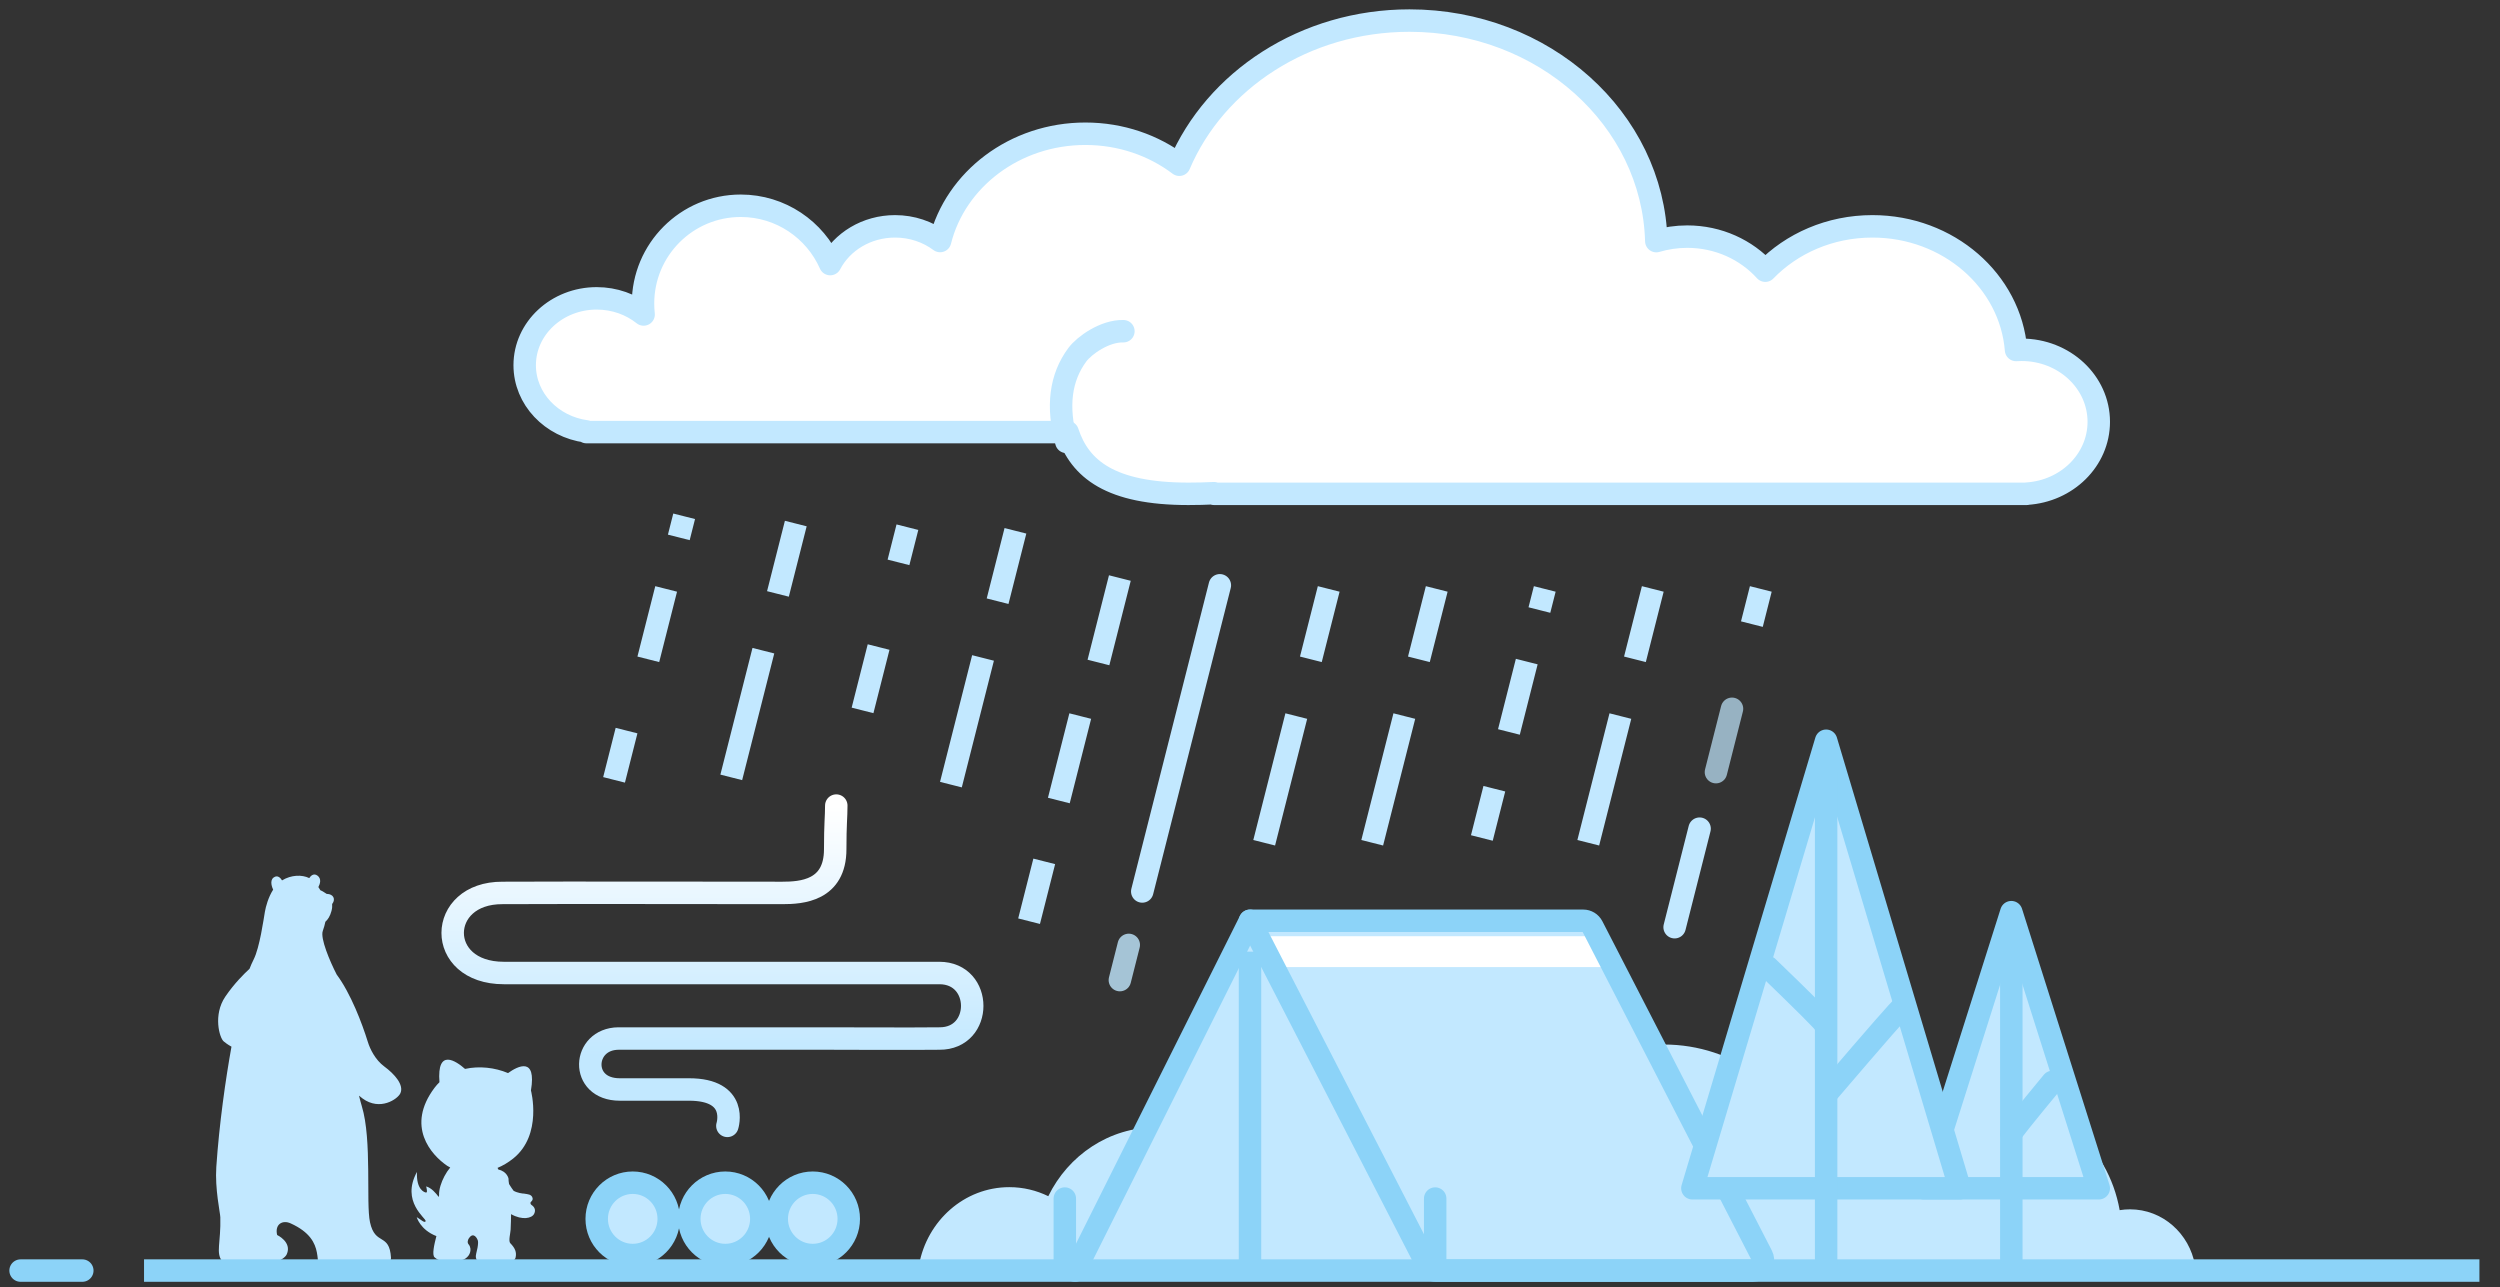 <svg width="334" height="172" viewBox="0 0 334 172" fill="none" xmlns="http://www.w3.org/2000/svg">
<rect x="0" y="0" width="334" height="172" fill="#333333" stroke="none"/>
<g clip-path="url(#clip0)">
<path d="M71.011 160.983C71.502 161.308 71.576 161.757 71.353 162.181C71.049 162.766 69.783 163.059 68.279 162.21C68.274 162.814 68.256 163.493 68.219 164.285C68.197 164.738 67.903 165.814 68.173 166.089C68.827 166.754 69.035 167.298 68.887 167.995C68.805 168.38 68.289 168.664 67.66 168.836C67.141 169.01 66.505 169.127 65.853 169.022H65.852C64.193 168.885 63.535 168.545 63.568 167.813C63.571 167.712 63.589 167.602 63.62 167.479C63.754 166.97 63.871 166.417 63.87 166.02C63.868 165.887 63.857 165.77 63.824 165.68C63.794 165.589 63.654 165.293 63.445 165.137C63.393 165.099 63.336 165.069 63.275 165.052C63.092 165.004 62.875 165.084 62.64 165.439C62.579 165.53 62.514 165.668 62.493 165.816C62.472 165.964 62.493 166.122 62.611 166.255C62.678 166.332 62.73 166.42 62.77 166.514C62.808 166.607 62.835 166.707 62.849 166.811C62.924 167.434 62.507 168.181 61.583 168.388C61.177 168.477 60.8 168.537 60.449 168.566C59.396 168.651 58.592 168.456 58.058 167.978C57.7 167.661 57.997 166.308 58.302 165.143C56.116 164.291 55.673 162.609 55.673 162.609C56.165 162.882 56.773 163.496 56.865 163.133C56.958 162.774 53.524 160.54 55.707 156.569C55.6 158.946 56.702 159.297 56.906 159.321C57.108 159.346 57.056 159.018 56.937 158.502C57.661 158.721 58.214 159.38 58.615 159.918C58.633 159.841 58.642 159.753 58.66 159.677C58.638 159.33 58.708 158.89 58.846 158.42C59.097 157.578 59.58 156.654 60.15 155.978C59.997 155.902 59.857 155.825 59.748 155.753C57.591 154.287 54.189 150.468 58.059 145.321C58.261 145.054 58.479 144.809 58.712 144.584C58.346 139.949 60.963 141.779 62.127 142.807C64.032 142.387 66.121 142.624 67.873 143.364C69.193 142.418 71.698 141.139 70.934 145.687C70.934 145.687 72.518 151.611 68.567 154.775C67.876 155.33 67.168 155.738 66.471 156.029C66.518 156.11 66.542 156.165 66.554 156.202C66.569 156.22 66.582 156.238 66.599 156.258C67.758 156.51 67.937 157.457 67.937 157.457C67.929 157.672 67.962 157.891 68.011 158.187C68.118 158.351 68.225 158.515 68.335 158.694C68.409 158.813 68.515 158.953 68.624 159.096C69.174 159.392 69.84 159.455 69.85 159.457C69.947 159.448 70.063 159.472 70.127 159.485C70.433 159.547 71.05 159.535 71.159 160.085C71.208 160.335 71.031 160.471 70.913 160.596C70.812 160.702 70.89 160.903 71.011 160.983ZM51.328 142.472C52.727 143.503 54 144.949 53.49 146.061C53.135 146.837 50.773 148.471 48.433 146.754C48.29 146.649 48.128 146.517 47.963 146.379C48.08 146.843 48.191 147.297 48.343 147.801C49.714 152.306 48.875 160.719 49.432 163.289C50.123 166.489 52.031 164.641 52.238 168.038C52.328 169.476 45.955 171.235 43.275 170.042C41.513 169.259 44.017 165.793 38.824 163.44C37.727 162.942 36.688 163.574 37.026 164.997C37.026 164.997 39.024 165.929 38.319 167.553C37.631 169.14 31.099 170.302 29.669 168.474C28.805 167.376 29.52 166.062 29.436 162.624C29.422 162.059 28.699 158.845 28.899 155.9C29.285 150.16 30.149 144.125 30.925 139.834C30.416 139.56 30.046 139.262 29.892 139.136C29.32 138.673 28.443 135.59 30.101 133.149C31.307 131.374 32.672 130.038 33.334 129.436C33.496 129.022 33.676 128.602 33.891 128.177C34.697 126.587 35.222 122.77 35.394 121.792C35.51 121.134 35.836 119.884 36.493 118.856C36.395 118.65 35.973 117.677 36.548 117.241C37.137 116.794 37.559 117.416 37.68 117.624C37.69 117.618 37.698 117.612 37.709 117.605C38.886 116.889 40.331 116.825 41.316 117.314C41.464 117.082 41.88 116.569 42.432 116.995C42.963 117.405 42.776 118.055 42.536 118.515C42.631 118.653 42.719 118.795 42.806 118.939C42.874 118.961 42.937 118.986 42.988 119.02C43.111 119.106 43.373 119.225 43.638 119.421C44.587 119.438 44.832 120.154 44.416 120.719C44.402 120.737 44.388 120.743 44.374 120.757C44.397 121.031 44.385 121.334 44.286 121.704C44.101 122.401 43.802 122.856 43.47 123.148C43.388 123.537 43.283 123.938 43.125 124.37C42.768 125.335 44.048 128.39 44.983 130.202C46.856 132.722 48.371 136.702 49.139 139.187C49.437 140.159 50.148 141.601 51.328 142.472Z" fill="#C2E8FF"/>
<path fill-rule="evenodd" clip-rule="evenodd" d="M293.258 169.046H179.18C179.135 168.528 179.112 168.003 179.112 167.473C179.112 157.983 186.554 150.289 195.736 150.289C198.259 150.289 200.65 150.87 202.792 151.91C206.416 144.573 213.799 139.549 222.318 139.549C231.596 139.549 239.526 145.508 242.72 153.924C243.903 153.316 245.236 152.974 246.647 152.974C248.258 152.974 249.769 153.42 251.069 154.199C254.32 149.553 259.61 146.53 265.583 146.53C274.362 146.53 281.665 153.061 283.188 161.677C283.638 161.604 284.1 161.566 284.57 161.566C288.903 161.566 292.507 164.791 293.258 169.046Z" fill="#C2E8FF"/>
<path fill-rule="evenodd" clip-rule="evenodd" d="M212.693 169.021C210.805 164.485 206.471 161.312 201.427 161.312C200.037 161.312 198.701 161.553 197.455 161.997C195.091 158.266 191.031 155.804 186.419 155.804C182.008 155.804 178.102 158.056 175.701 161.517C174.741 160.936 173.625 160.604 172.435 160.604C171.394 160.604 170.409 160.859 169.536 161.311C167.177 155.043 161.321 150.604 154.47 150.604C148.179 150.604 142.726 154.346 140.051 159.811C138.469 159.037 136.703 158.604 134.84 158.604C128.841 158.604 123.847 163.09 122.776 169.021H212.693Z" fill="#C2E8FF"/>
<path fill-rule="evenodd" clip-rule="evenodd" d="M167.317 123.249H212.501L235.823 169.174H144.43L167.317 123.249Z" fill="#C2E8FF"/>
<path d="M214.42 125.078H169.062V129.202H214.42V125.078Z" fill="white"/>
<path fill-rule="evenodd" clip-rule="evenodd" d="M167 123.016L143.634 169.749L167 123.016Z" stroke="#8CD3F8" stroke-width="3" stroke-linecap="round" stroke-linejoin="round"/>
<path fill-rule="evenodd" clip-rule="evenodd" d="M167 123.016H211.52V123.016C212.034 123.016 212.506 123.304 212.742 123.762L235.38 167.745C235.728 168.42 235.462 169.249 234.787 169.597C234.593 169.697 234.377 169.749 234.158 169.749H191.892C191.377 169.749 190.905 169.461 190.67 169.003L167 123.016Z" stroke="#8CD3F8" stroke-width="3" stroke-linecap="round" stroke-linejoin="round"/>
<path d="M2.749 169.749H10.996M19.243 169.749H331.251H19.243Z" stroke="#8CD3F8" stroke-width="3" stroke-linecap="round"/>
<path d="M167 127.14V169.749" stroke="#8CD3F8" stroke-width="3"/>
<path d="M142.259 160.128V168.374M191.741 160.128V168.374V160.128Z" stroke="#8CD3F8" stroke-width="3" stroke-linecap="round" stroke-linejoin="round"/>
<path d="M84.531 167.672C87.188 167.672 89.342 165.509 89.342 162.841C89.342 160.173 87.188 158.009 84.531 158.009C81.874 158.009 79.72 160.173 79.72 162.841C79.72 165.509 81.874 167.672 84.531 167.672Z" fill="#C2E8FF"/>
<path d="M96.901 167.672C99.558 167.672 101.712 165.509 101.712 162.841C101.712 160.173 99.558 158.009 96.901 158.009C94.244 158.009 92.091 160.173 92.091 162.841C92.091 165.509 94.244 167.672 96.901 167.672Z" fill="#C2E8FF"/>
<path d="M108.584 167.672C111.241 167.672 113.395 165.509 113.395 162.841C113.395 160.173 111.241 158.009 108.584 158.009C105.928 158.009 103.774 160.173 103.774 162.841C103.774 165.509 105.928 167.672 108.584 167.672Z" fill="#C2E8FF"/>
<path d="M97.177 150.418C97.177 150.418 98.741 145.555 92.053 145.555C85.365 145.555 88.211 145.555 82.796 145.555C77.38 145.555 77.782 138.792 82.621 138.747H110.79C110.79 138.747 122.682 138.792 125.498 138.747C131.354 138.792 131.351 129.994 125.498 129.994H67.317C58.109 129.994 58.346 119.251 67.139 119.296C75.933 119.251 95.909 119.296 104.526 119.296C107.06 119.296 111.584 119.017 111.584 113.461C111.584 110.042 111.727 109.19 111.727 107.626" stroke="url(#paint0_linear)" stroke-width="3" stroke-linecap="round"/>
<path d="M84.531 167.672C87.188 167.672 89.342 165.509 89.342 162.841C89.342 160.173 87.188 158.009 84.531 158.009C81.874 158.009 79.72 160.173 79.72 162.841C79.72 165.509 81.874 167.672 84.531 167.672Z" stroke="#8CD3F8" stroke-width="3"/>
<path d="M96.901 167.672C99.558 167.672 101.712 165.509 101.712 162.841C101.712 160.173 99.558 158.009 96.901 158.009C94.244 158.009 92.091 160.173 92.091 162.841C92.091 165.509 94.244 167.672 96.901 167.672Z" stroke="#8CD3F8" stroke-width="3"/>
<path d="M108.584 167.672C111.241 167.672 113.395 165.509 113.395 162.841C113.395 160.173 111.241 158.009 108.584 158.009C105.928 158.009 103.774 160.173 103.774 162.841C103.774 165.509 105.928 167.672 108.584 167.672Z" stroke="#8CD3F8" stroke-width="3"/>
<path d="M162.972 78.195L152.605 119.1M235.243 78.681L234.052 83.382L235.243 78.681ZM206.379 78.681L205.664 81.502L206.379 78.681ZM220.811 78.681L218.428 88.084L220.811 78.681ZM191.947 78.681L189.564 88.084L191.947 78.681ZM203.974 88.387L201.591 97.79L203.974 88.387ZM199.644 105.372L197.976 111.954L199.644 105.372ZM216.482 95.666L212.192 112.592L216.482 95.666ZM187.617 95.666L183.328 112.592L187.617 95.666ZM177.515 78.681L175.132 88.084L177.515 78.681ZM173.185 95.666L168.895 112.592L173.185 95.666ZM106.317 69.946L103.933 79.349L106.317 69.946ZM101.987 86.931L97.697 103.857L101.987 86.931ZM135.662 70.916L133.279 80.32L135.662 70.916ZM131.332 87.901L127.042 104.827L131.332 87.901ZM149.613 77.225L146.753 88.509L149.613 77.225ZM144.321 95.666L141.461 106.95L144.321 95.666ZM139.51 115.078L137.485 123.071L139.51 115.078Z" stroke="#C2E8FF" stroke-width="3" stroke-linecap="round"/>
<path opacity="0.8" d="M150.804 126.239L149.613 130.941" stroke="#C2E8FF" stroke-width="3" stroke-linecap="round"/>
<path opacity="0.7" d="M231.395 94.695L229.25 103.158" stroke="#C2E8FF" stroke-width="3" stroke-linecap="round"/>
<path d="M227.065 110.71L223.729 123.875M121.23 70.431L120.038 75.132L121.23 70.431ZM117.381 86.445L115.236 94.909L117.381 86.445ZM91.403 68.975L90.689 71.796L91.403 68.975ZM88.998 78.681L86.615 88.084L88.998 78.681ZM83.706 97.607L82.038 104.19L83.706 97.607Z" stroke="#C2E8FF" stroke-width="3" stroke-linecap="round"/>
<path fill-rule="evenodd" clip-rule="evenodd" d="M235.844 36.164C239.366 32.526 244.474 30.239 250.156 30.239C260.295 30.239 268.602 37.519 269.345 46.757C269.59 46.741 269.837 46.733 270.087 46.733C275.78 46.733 280.395 51.04 280.395 56.354C280.395 61.452 276.147 65.624 270.774 65.954V65.975H162.189V65.891C161.106 65.947 159.961 65.975 158.753 65.975C148.392 65.975 144.268 62.701 142.635 57.728H78.346V57.638C73.683 57.019 70.099 53.295 70.099 48.794C70.099 43.86 74.406 39.86 79.72 39.86C82.114 39.86 84.303 40.672 85.987 42.015C85.933 41.533 85.906 41.044 85.906 40.547C85.906 33.336 91.752 27.49 98.963 27.49C104.302 27.49 108.892 30.694 110.916 35.283C112.474 32.298 115.768 30.239 119.58 30.239C121.857 30.239 123.949 30.973 125.597 32.2C127.65 23.987 135.562 17.868 145.008 17.868C149.765 17.868 154.132 19.42 157.559 22.009C162.352 10.736 174.311 2.749 188.305 2.749C206.241 2.749 220.834 15.871 221.282 32.214C222.586 31.824 223.975 31.613 225.416 31.613C229.586 31.613 233.323 33.378 235.844 36.164Z" fill="white" stroke="#C2E8FF" stroke-width="3" stroke-linecap="round" stroke-linejoin="round"/>
<path d="M142.462 59.034C141.173 54.327 141.665 50.444 143.937 47.386C144.853 46.151 147.598 44.181 150.086 44.25" stroke="#C2E8FF" stroke-width="3" stroke-linecap="round" stroke-linejoin="round"/>
<path fill-rule="evenodd" clip-rule="evenodd" d="M271.352 127.542L279.377 155.239C279.799 156.697 278.96 158.222 277.502 158.645C277.253 158.717 276.995 158.753 276.737 158.753H260.687C259.169 158.753 257.938 157.522 257.938 156.004C257.938 155.745 257.975 155.488 258.047 155.239L266.072 127.542C266.494 126.084 268.019 125.244 269.477 125.666C270.382 125.929 271.09 126.636 271.352 127.542Z" fill="#C2E8FF"/>
<path fill-rule="evenodd" clip-rule="evenodd" d="M268.712 121.865L280.395 158.753H257.029L268.712 121.865Z" stroke="#8CD3F8" stroke-width="3" stroke-linecap="round" stroke-linejoin="round"/>
<path fill-rule="evenodd" clip-rule="evenodd" d="M268.712 125.988C268.712 154.118 268.712 168.476 268.712 169.062C268.712 168.476 268.712 154.118 268.712 125.988Z" stroke="#8CD3F8" stroke-width="3" stroke-linecap="round"/>
<path fill-rule="evenodd" clip-rule="evenodd" d="M274.21 144.544C270.545 148.984 268.712 151.275 268.712 151.416C268.712 151.275 270.545 148.984 274.21 144.544Z" stroke="#8CD3F8" stroke-width="3" stroke-linecap="round" stroke-linejoin="round"/>
<path fill-rule="evenodd" clip-rule="evenodd" d="M243.729 97.588L260.569 155.233C260.995 156.691 260.159 158.217 258.701 158.643C258.451 158.716 258.192 158.753 257.931 158.753H229.528C228.01 158.753 226.779 157.522 226.779 156.004C226.779 155.743 226.816 155.484 226.889 155.233L243.729 97.588Z" fill="#C2E8FF"/>
<path fill-rule="evenodd" clip-rule="evenodd" d="M243.971 98.963L261.84 158.753H226.103L243.971 98.963Z" stroke="#8CD3F8" stroke-width="3" stroke-linecap="round" stroke-linejoin="round"/>
<path fill-rule="evenodd" clip-rule="evenodd" d="M243.971 103.086C243.971 145.968 243.971 167.96 243.971 169.062C243.971 167.96 243.971 145.968 243.971 103.086Z" stroke="#8CD3F8" stroke-width="3" stroke-linecap="round"/>
<path fill-rule="evenodd" clip-rule="evenodd" d="M236.17 129.202C241.209 134.066 243.729 136.586 243.729 136.761C243.729 136.586 241.209 134.066 236.17 129.202ZM244.416 145.695C250.831 138.19 254.038 134.525 254.038 134.7C254.038 134.525 250.831 138.19 244.416 145.695Z" stroke="#8CD3F8" stroke-width="3" stroke-linecap="round" stroke-linejoin="round"/>
</g>
<defs>
<linearGradient id="paint0_linear" x1="95.183" y1="107.626" x2="95.183" y2="141.096" gradientUnits="userSpaceOnUse">
<stop stop-color="white"/>
<stop offset="1" stop-color="#C2E8FF"/>
</linearGradient>
<clipPath id="clip0">
<rect width="334" height="171.811" fill="white"/>
</clipPath>
</defs>
</svg>

